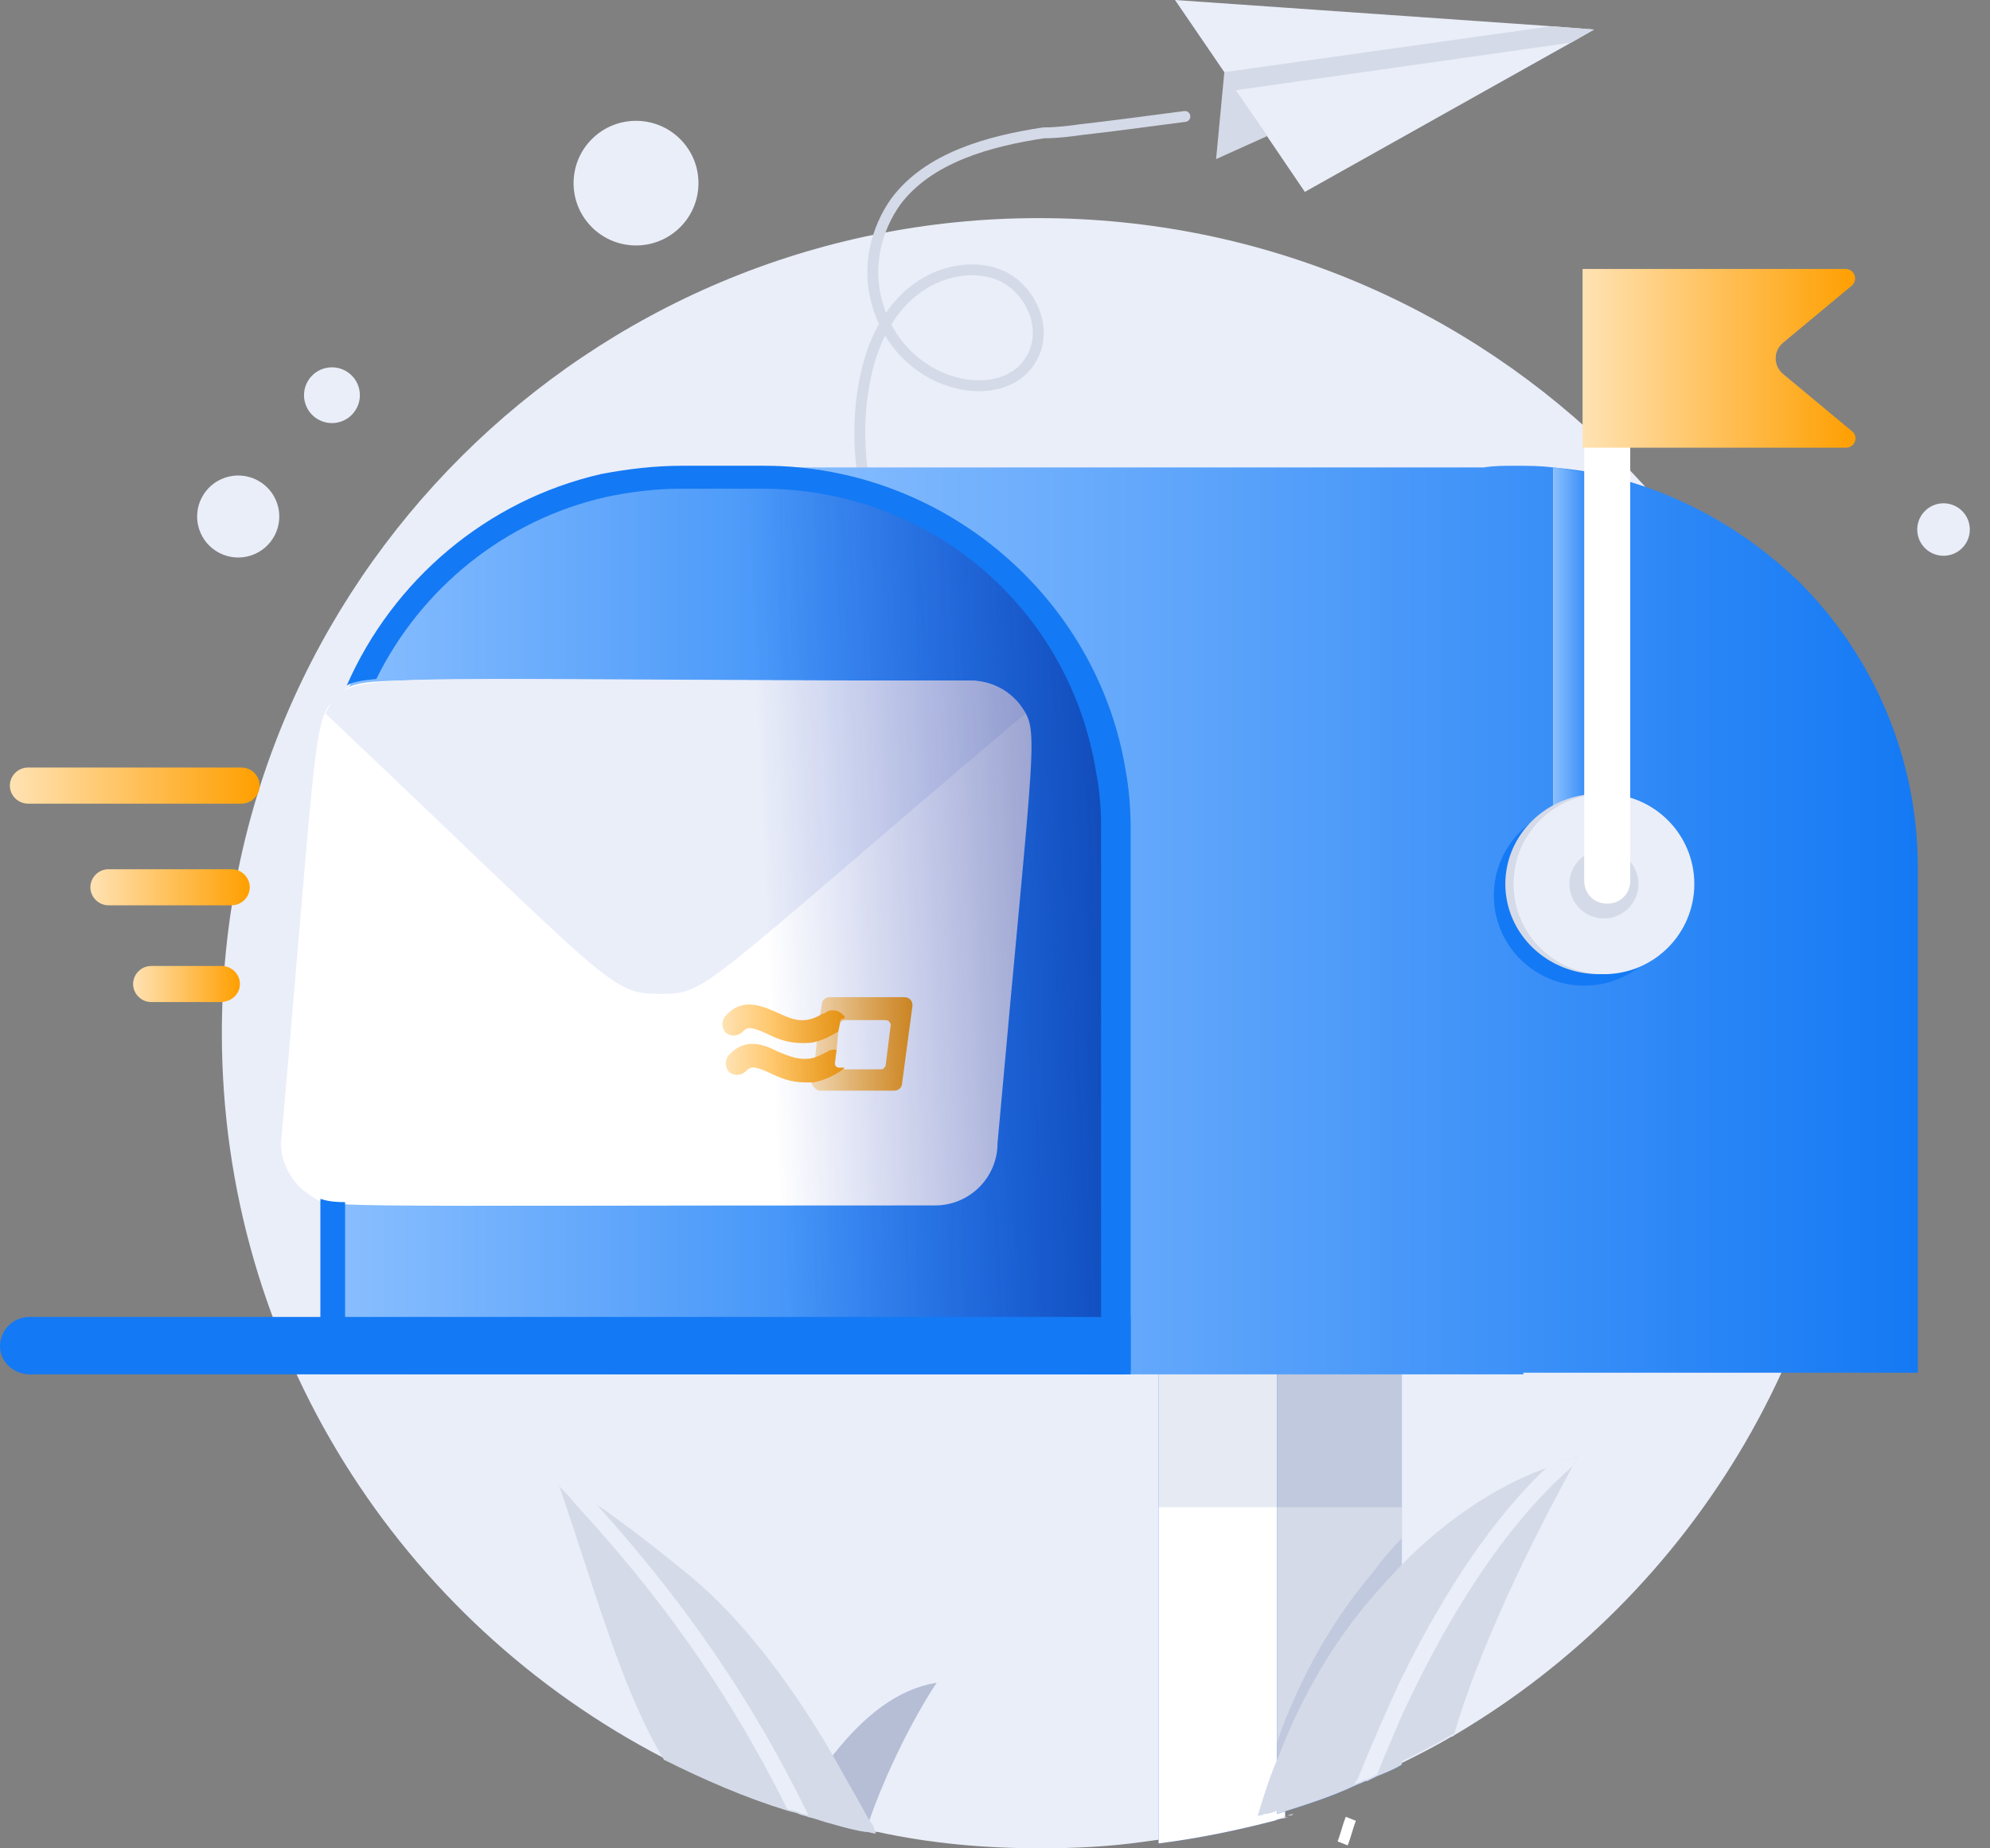 <svg width="183" height="170" viewBox="0 0 183 170" fill="none" xmlns="http://www.w3.org/2000/svg">
<rect x="0" y="0" width="183" height="170" fill="#808080" stroke="none"/>
<path d="M170.619 95.03C170.619 122.484 155.809 146.619 133.745 159.591C133.745 159.591 133.594 159.742 133.443 159.742C131.931 160.647 130.42 161.401 128.909 162.155C128.153 162.608 127.398 162.91 126.642 163.211C126.34 163.362 126.038 163.513 125.735 163.664H125.584C125.282 163.815 124.829 163.965 124.526 164.116C122.259 165.172 119.841 165.926 117.424 166.681C117.121 166.831 116.668 166.982 116.366 166.982C116.215 166.982 116.063 167.133 115.912 167.133C115.761 167.133 115.61 167.133 115.61 167.284C115.459 167.284 115.308 167.284 115.157 167.435C111.983 168.34 108.658 168.943 105.182 169.396C102.009 169.848 98.835 169.999 95.662 169.999C90.523 169.999 85.536 169.547 80.7 168.491C80.398 168.491 80.096 168.34 79.793 168.34C78.736 168.189 77.678 167.887 76.62 167.586C75.562 167.284 74.504 166.982 73.446 166.681C69.215 165.323 64.983 163.664 61.054 161.703C36.874 149.183 20.402 123.992 20.402 95.03C20.402 53.548 54.102 20.061 95.51 20.061C137.07 20.061 170.619 53.548 170.619 95.03Z" fill="#EAEEF9"/>
<path d="M89.012 60.942C81.758 55.059 77.98 45.254 79.34 36.053C80.852 25.644 88.257 23.683 92.035 25.343C94.755 26.549 96.418 30.17 94.906 32.885C92.337 37.712 82.514 35.751 80.549 27.454C79.794 24.438 80.549 21.119 82.363 18.555C85.385 14.482 90.977 12.974 95.964 12.219C97.173 12.219 98.382 12.069 99.44 11.918C102.16 11.616 105.485 11.164 108.961 10.711" stroke="#D5DAE8" stroke-miterlimit="10" stroke-linecap="round" stroke-linejoin="round"/>
<path d="M116.517 12.521L111.832 14.632L112.588 6.638" fill="#D5DAE8"/>
<path d="M146.591 2.715L144.475 3.922L119.993 17.649L113.646 8.296L112.588 6.637L108.054 0L142.661 2.413L146.591 2.715Z" fill="#EAEEF9"/>
<path d="M146.591 2.715L144.475 3.922L113.646 8.296L112.588 6.637L142.661 2.413L146.591 2.715Z" fill="#D5DAE8"/>
<path d="M23.074 51.092C25.058 50.448 26.144 48.321 25.499 46.34C24.854 44.36 22.722 43.276 20.738 43.92C18.754 44.563 17.668 46.691 18.313 48.672C18.958 50.652 21.089 51.736 23.074 51.092Z" fill="#EAEEF9"/>
<path d="M31.32 38.788C32.67 38.35 33.408 36.903 32.969 35.557C32.531 34.21 31.081 33.473 29.732 33.91C28.383 34.348 27.644 35.795 28.083 37.142C28.521 38.489 29.971 39.226 31.32 38.788Z" fill="#EAEEF9"/>
<path d="M62.363 21.076C64.704 18.94 64.868 15.315 62.728 12.978C60.589 10.641 56.956 10.478 54.615 12.613C52.273 14.749 52.11 18.374 54.249 20.711C56.389 23.048 60.022 23.212 62.363 21.076Z" fill="#EAEEF9"/>
<path d="M180.358 50.486C181.343 49.587 181.412 48.06 180.511 47.076C179.61 46.092 178.081 46.023 177.095 46.923C176.109 47.822 176.041 49.349 176.941 50.332C177.842 51.316 179.372 51.385 180.358 50.486Z" fill="#EAEEF9"/>
<path d="M118.179 125.652V167.134C117.877 167.285 117.575 167.285 117.273 167.436C113.797 168.341 110.17 169.095 106.543 169.547V125.652H118.179Z" fill="#4988FD"/>
<path d="M118.179 125.652V167.134C117.877 167.285 117.575 167.285 117.273 167.436C113.797 168.341 110.17 169.095 106.543 169.547V125.652H118.179Z" fill="white"/>
<path d="M128.909 125.652V162.307C128.153 162.759 127.398 163.061 126.642 163.363C126.34 163.514 126.038 163.665 125.735 163.815H125.584C125.282 163.966 124.829 164.117 124.526 164.268C122.26 165.324 119.842 166.078 117.424 166.832V125.652H128.909Z" fill="#1479F4"/>
<path d="M128.909 125.652V162.307C128.153 162.759 127.398 163.061 126.642 163.363C126.34 163.514 126.038 163.665 125.735 163.815H125.584C125.282 163.966 124.829 164.117 124.526 164.268C122.26 165.324 119.842 166.078 117.424 166.832V125.652H128.909Z" fill="#D5DAE8"/>
<path opacity="0.1" d="M128.909 141.492V159.744C128.305 160.045 127.7 160.347 127.096 160.649C126.793 160.8 126.491 160.95 126.189 161.101H126.038C125.735 161.252 125.282 161.403 124.98 161.554C122.713 162.61 120.295 163.364 117.877 164.118C117.726 164.118 117.575 164.269 117.424 164.269V160.347C117.575 159.895 117.726 159.442 117.877 158.989C120.144 153.107 123.015 148.43 126.34 144.509C127.096 143.453 128.002 142.397 128.909 141.492Z" fill="#062C78"/>
<path opacity="0.1" d="M128.909 125.652H106.543V138.625H128.909V125.652Z" fill="#062C78"/>
<path d="M176.362 79.796V126.256H140.092V126.407H67.401V42.991H136.465C137.371 42.84 138.278 42.84 139.336 42.84C140.545 42.84 141.603 42.84 142.812 42.991C144.323 43.142 145.683 43.292 147.043 43.594C154.146 45.102 160.494 48.723 165.481 53.55C172.281 60.338 176.362 69.69 176.362 79.796Z" fill="url(#paint0_linear_3_13895)"/>
<path d="M147.044 43.745V78.288C147.044 79.495 146.137 80.4 144.928 80.4C143.719 80.4 142.813 79.495 142.813 78.288V42.991C144.173 43.142 145.684 43.444 147.044 43.745Z" fill="url(#paint1_linear_3_13895)"/>
<path d="M145.684 90.656C150.274 90.656 153.996 86.941 153.996 82.359C153.996 77.777 150.274 74.063 145.684 74.063C141.093 74.063 137.372 77.777 137.372 82.359C137.372 86.941 141.093 90.656 145.684 90.656Z" fill="#1479F4"/>
<path d="M147.044 89.6C151.801 89.6 155.658 85.886 155.658 81.304C155.658 76.722 151.801 73.007 147.044 73.007C142.286 73.007 138.43 76.722 138.43 81.304C138.43 85.886 142.286 89.6 147.044 89.6Z" fill="#D5DAE8"/>
<path d="M147.497 89.6C152.088 89.6 155.809 85.886 155.809 81.304C155.809 76.722 152.088 73.007 147.497 73.007C142.907 73.007 139.186 76.722 139.186 81.304C139.186 85.886 142.907 89.6 147.497 89.6Z" fill="#EAEEF9"/>
<path d="M147.498 84.471C149.25 84.471 150.671 83.053 150.671 81.304C150.671 79.554 149.25 78.136 147.498 78.136C145.745 78.136 144.324 79.554 144.324 81.304C144.324 83.053 145.745 84.471 147.498 84.471Z" fill="#D5DAE8"/>
<path d="M103.52 76.177V126.407H29.469V76.177C29.469 60.338 40.652 47.064 55.463 43.745C57.881 43.142 60.299 42.991 62.868 42.991H70.424C87.048 42.991 100.8 55.059 103.369 71.048C103.369 72.556 103.52 74.367 103.52 76.177Z" fill="url(#paint2_linear_3_13895)"/>
<path d="M149.916 41.029V81.002C149.916 82.209 149.009 83.114 147.8 83.114C146.591 83.114 145.684 82.209 145.684 81.002V41.029H149.916Z" fill="white"/>
<path d="M91.733 105.137C91.733 108.305 89.163 110.869 85.99 110.869C26.749 110.869 30.527 111.171 28.562 109.964C26.9 108.908 25.842 107.098 25.842 105.137C29.318 65.767 28.714 66.22 31.132 63.957C33.398 61.996 30.225 62.599 89.163 62.599C90.977 62.599 92.639 63.505 93.697 64.711C95.662 67.276 95.208 66.371 91.733 105.137Z" fill="white"/>
<path d="M94.301 65.617C64.379 90.959 65.134 91.412 60.752 91.412C56.067 91.412 56.52 90.808 29.922 65.617C32.189 61.394 30.829 62.6 89.314 62.6C91.43 62.6 93.394 63.807 94.301 65.617Z" fill="#EAEEF9"/>
<path d="M22.215 73.915H2.569C1.662 73.915 0.906 73.161 0.906 72.256C0.906 71.351 1.662 70.596 2.569 70.596H22.215C23.122 70.596 23.877 71.351 23.877 72.256C23.877 73.161 23.122 73.915 22.215 73.915Z" fill="url(#paint3_linear_3_13895)"/>
<path d="M21.308 83.265H9.974C9.067 83.265 8.311 82.511 8.311 81.606C8.311 80.701 9.067 79.947 9.974 79.947H21.308C22.215 79.947 22.97 80.701 22.97 81.606C22.97 82.511 22.215 83.265 21.308 83.265Z" fill="url(#paint4_linear_3_13895)"/>
<path d="M20.25 92.165H13.903C12.996 92.165 12.241 91.41 12.241 90.505C12.241 89.6 12.996 88.846 13.903 88.846H20.401C21.308 88.846 22.064 89.6 22.064 90.505C22.064 91.41 21.308 92.165 20.25 92.165Z" fill="url(#paint5_linear_3_13895)"/>
<path d="M83.118 91.713H76.318C75.864 91.713 75.562 92.015 75.562 92.467L75.411 93.372L75.109 95.786L74.957 97.445L74.655 99.255C74.655 99.406 74.655 99.557 74.655 99.708C74.806 100.009 75.109 100.311 75.411 100.311H82.212C82.665 100.311 82.967 100.009 82.967 99.557L83.874 92.769C84.025 92.166 83.723 91.713 83.118 91.713ZM81.456 97.898C81.456 98.049 81.305 98.35 81.002 98.35H77.678H77.224C76.922 98.35 76.771 98.049 76.771 97.898L76.922 96.691L77.073 95.032L77.224 94.278C77.224 94.127 77.376 93.825 77.678 93.825H81.456C81.758 93.825 81.909 94.127 81.909 94.278L81.456 97.898Z" fill="url(#paint6_linear_3_13895)"/>
<path d="M77.678 93.674C77.376 93.674 77.225 93.825 77.225 94.127L77.073 94.881C76.318 95.334 75.713 95.635 75.109 95.786C74.656 95.937 74.202 95.937 73.749 95.937C72.389 95.937 71.331 95.485 70.424 95.032C69.064 94.429 68.762 94.429 68.308 94.881C67.855 95.334 67.25 95.334 66.797 95.032C66.344 94.58 66.344 93.976 66.646 93.524C68.157 91.714 69.971 92.468 71.331 93.071C72.691 93.674 73.749 94.278 75.411 93.373C75.562 93.222 75.865 93.222 76.016 93.071C76.469 92.769 77.225 92.92 77.527 93.373C77.678 93.373 77.678 93.524 77.678 93.674Z" fill="url(#paint7_linear_3_13895)"/>
<path d="M77.677 98.2L77.526 98.35C76.468 99.105 75.562 99.406 74.806 99.557C74.504 99.557 74.201 99.557 74.05 99.557C72.69 99.557 71.632 99.105 70.726 98.652C69.365 98.049 69.063 98.049 68.61 98.501C68.156 98.954 67.552 98.954 67.099 98.652C66.645 98.2 66.645 97.596 66.948 97.144C68.459 95.334 70.272 96.088 71.481 96.691C72.539 97.144 73.597 97.596 74.806 97.294C75.259 97.144 75.562 96.993 76.166 96.691C76.317 96.54 76.619 96.54 76.922 96.54L76.771 97.747C76.771 98.049 76.922 98.2 77.224 98.2H77.677Z" fill="url(#paint8_linear_3_13895)"/>
<path opacity="0.5" d="M103.52 83.115L103.066 70.897C100.497 55.058 86.745 42.84 70.121 42.84H62.565C59.996 42.84 57.578 43.142 55.16 43.594L54.253 44.348L72.993 121.278L103.369 122.937V83.115H103.52Z" fill="url(#paint9_linear_3_13895)"/>
<path d="M170.317 39.672C170.922 40.124 170.619 41.18 169.713 41.18H150.066H145.533V24.738H169.713C170.468 24.738 170.922 25.643 170.317 26.247L163.97 31.526C163.063 32.28 163.063 33.638 163.97 34.392L170.317 39.672Z" fill="url(#paint10_linear_3_13895)"/>
<path d="M86.141 154.765C84.025 157.933 81.456 163.062 79.945 167.436C79.793 167.738 79.642 168.19 79.642 168.492C78.585 168.341 77.527 168.039 76.469 167.738C75.562 165.626 74.957 163.363 74.957 163.363C75.562 162.609 76.015 162.006 76.62 161.402C79.491 157.782 82.514 155.369 86.141 154.765Z" fill="#B6BED6"/>
<path d="M80.549 168.642C80.247 168.642 79.944 168.491 79.642 168.491C78.584 168.341 77.526 168.039 76.469 167.737C75.713 167.586 75.108 167.285 74.353 167.134C74.05 166.983 73.748 166.983 73.446 166.832C73.144 166.681 72.841 166.681 72.388 166.53C68.459 165.324 64.681 163.664 61.054 161.854C57.276 155.519 55.16 147.675 51.533 136.965C51.533 136.814 51.533 136.814 51.382 136.664C51.382 136.664 51.684 136.664 52.44 136.965C52.893 137.267 53.649 137.569 54.555 138.172C56.369 139.379 59.24 141.491 63.472 144.96C68.761 149.334 73.295 155.821 76.469 161.251C77.829 163.664 79.038 165.776 79.944 167.436C80.247 167.737 80.398 168.19 80.549 168.642Z" fill="#D5DAE8"/>
<path d="M74.353 166.982C74.05 166.832 73.748 166.832 73.446 166.681C73.144 166.53 72.841 166.53 72.388 166.379C65.436 152.351 57.578 143.451 52.893 138.322C52.44 137.719 51.986 137.266 51.533 136.814C51.533 136.663 51.533 136.663 51.382 136.512C51.382 136.512 51.684 136.512 52.44 136.814C52.893 137.116 53.649 137.417 54.555 138.021C59.391 143.451 67.401 152.652 74.353 166.982Z" fill="#EAEEF9"/>
<path d="M118.179 167.133C118.331 167.133 118.331 167.133 118.482 167.133C118.331 167.133 118.028 167.284 117.877 167.284C117.877 167.133 118.028 167.133 118.179 167.133Z" fill="#D5DAE8"/>
<path d="M118.632 166.982C118.783 166.982 118.783 166.982 118.935 166.831C118.783 166.831 118.481 166.982 118.33 166.982C118.481 166.982 118.481 166.982 118.632 166.982Z" fill="#D5DAE8"/>
<path d="M145.079 133.948C145.079 133.948 144.928 134.25 144.626 134.853C142.812 138.172 136.616 149.636 133.745 159.44C133.745 159.44 133.594 159.591 133.443 159.591C131.931 160.496 130.42 161.251 128.909 162.005C128.153 162.457 127.398 162.759 126.642 163.061C126.34 163.212 126.037 163.362 125.735 163.513H125.584C125.282 163.664 124.828 163.815 124.526 163.966C122.259 165.022 119.841 165.776 117.423 166.53C117.121 166.681 116.668 166.832 116.365 166.832C116.214 166.832 116.063 166.983 115.912 166.983C115.761 166.983 115.61 166.983 115.61 167.133C116.214 165.172 116.819 163.212 117.574 161.552C119.841 155.669 122.713 150.993 126.037 147.071C127.095 145.865 128.153 144.658 129.211 143.602C133.594 139.227 138.279 136.361 142.661 134.853C143.266 134.551 144.172 134.25 145.079 133.948Z" fill="#D5DAE8"/>
<path d="M145.08 133.948C145.08 133.948 144.928 134.25 144.626 134.853C138.883 139.831 133.594 147.675 128.909 157.781C128.154 159.591 127.398 161.251 126.642 163.212C126.34 163.362 126.038 163.513 125.736 163.664H125.584C125.282 163.815 124.829 163.966 124.527 164.117C124.678 163.815 124.829 163.664 124.829 163.664C126.189 160.346 127.549 157.178 128.909 154.312C132.99 146.015 137.523 139.378 142.359 134.853C143.266 134.551 144.173 134.25 145.08 133.948Z" fill="#EAEEF9"/>
<path d="M124.224 167.284C123.922 168.039 123.771 168.793 123.468 169.547" stroke="white" stroke-miterlimit="10"/>
<path d="M103.52 70.895C100.951 55.056 86.897 42.838 70.273 42.838H62.717C60.148 42.838 57.73 43.14 55.312 43.592C44.733 46.006 36.119 53.397 31.887 63.051C32.341 62.749 33.096 62.598 34.608 62.447C38.688 54.151 46.395 47.816 55.765 45.704C57.881 45.251 60.299 44.95 62.566 44.95H70.122C85.536 44.95 98.382 55.961 100.8 71.046C101.102 72.554 101.253 74.213 101.253 75.873V123.841H31.736V110.566C30.527 110.566 29.923 110.416 29.469 110.265V126.103H103.974V76.174C103.974 74.364 103.822 72.554 103.52 70.895Z" fill="#1479F4"/>
<path d="M103.974 121.126V126.406H2.72C1.209 126.406 0 125.199 0 123.841C0 122.333 1.209 121.126 2.72 121.126H103.974Z" fill="#1479F4"/>
<defs>
<linearGradient id="paint0_linear_3_13895" x1="67.432" y1="84.663" x2="176.415" y2="84.663" gradientUnits="userSpaceOnUse">
<stop stop-color="#8CC0FF"/>
<stop offset="1" stop-color="#1479F4"/>
</linearGradient>
<linearGradient id="paint1_linear_3_13895" x1="142.814" y1="61.714" x2="147.046" y2="61.714" gradientUnits="userSpaceOnUse">
<stop stop-color="#8CC0FF"/>
<stop offset="1" stop-color="#1479F4"/>
</linearGradient>
<linearGradient id="paint2_linear_3_13895" x1="29.49" y1="84.739" x2="103.556" y2="84.739" gradientUnits="userSpaceOnUse">
<stop stop-color="#8CC0FF"/>
<stop offset="1" stop-color="#1479F4"/>
</linearGradient>
<linearGradient id="paint3_linear_3_13895" x1="0.948" y1="72.251" x2="23.91" y2="72.251" gradientUnits="userSpaceOnUse">
<stop stop-color="#FFE2B3"/>
<stop offset="1" stop-color="#FF9F00"/>
</linearGradient>
<linearGradient id="paint4_linear_3_13895" x1="8.338" y1="81.601" x2="22.991" y2="81.601" gradientUnits="userSpaceOnUse">
<stop stop-color="#FFE2B3"/>
<stop offset="1" stop-color="#FF9F00"/>
</linearGradient>
<linearGradient id="paint5_linear_3_13895" x1="12.259" y1="90.501" x2="22.078" y2="90.501" gradientUnits="userSpaceOnUse">
<stop stop-color="#FFE2B3"/>
<stop offset="1" stop-color="#FF9F00"/>
</linearGradient>
<linearGradient id="paint6_linear_3_13895" x1="74.672" y1="96" x2="83.925" y2="96" gradientUnits="userSpaceOnUse">
<stop stop-color="#FFE2B3"/>
<stop offset="1" stop-color="#FF9F00"/>
</linearGradient>
<linearGradient id="paint7_linear_3_13895" x1="66.456" y1="94.158" x2="77.694" y2="94.158" gradientUnits="userSpaceOnUse">
<stop stop-color="#FFE2B3"/>
<stop offset="1" stop-color="#FF9F00"/>
</linearGradient>
<linearGradient id="paint8_linear_3_13895" x1="66.757" y1="97.778" x2="77.693" y2="97.778" gradientUnits="userSpaceOnUse">
<stop stop-color="#FFE2B3"/>
<stop offset="1" stop-color="#FF9F00"/>
</linearGradient>
<linearGradient id="paint9_linear_3_13895" x1="101.647" y1="82.066" x2="70.369" y2="83.523" gradientUnits="userSpaceOnUse">
<stop stop-color="#0C1E82"/>
<stop offset="1" stop-color="#001DB5" stop-opacity="0"/>
</linearGradient>
<linearGradient id="paint10_linear_3_13895" x1="145.578" y1="32.936" x2="170.667" y2="32.936" gradientUnits="userSpaceOnUse">
<stop stop-color="#FFE2B3"/>
<stop offset="1" stop-color="#FF9F00"/>
</linearGradient>
</defs>
</svg>

